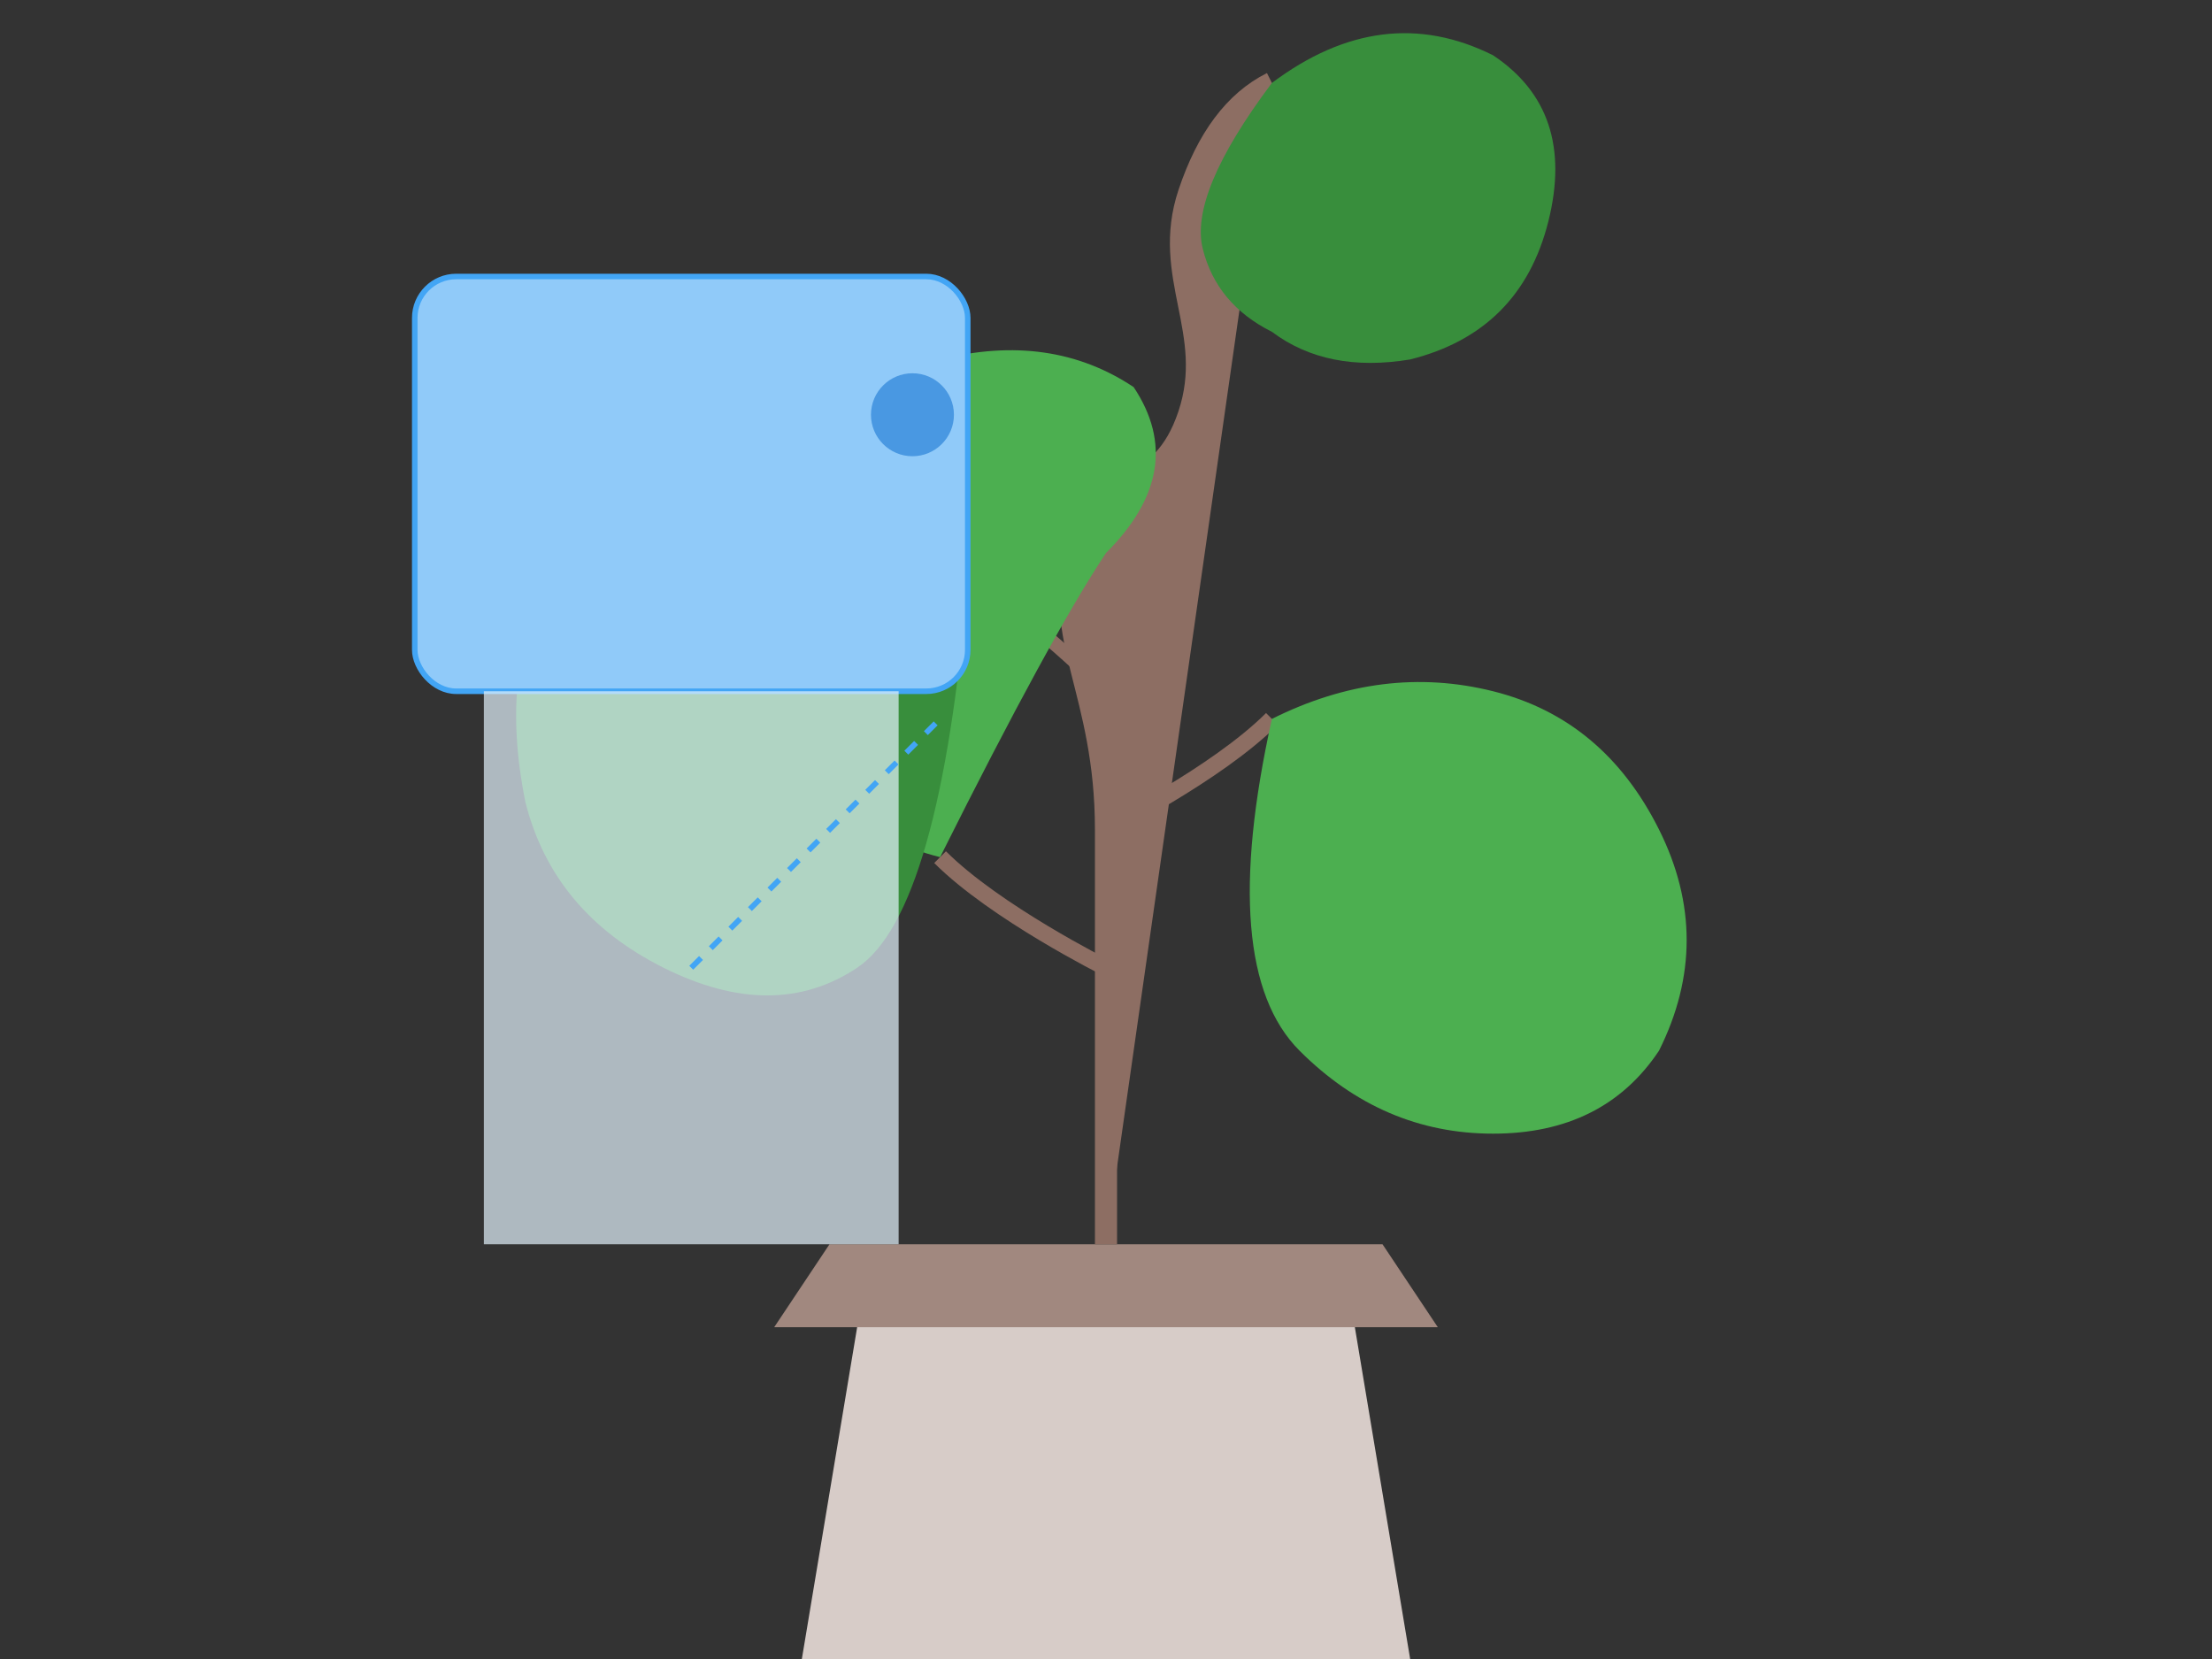 <svg xmlns="http://www.w3.org/2000/svg" viewBox="0 0 800 600" width="800" height="600">
    <rect x="0" y="0" width="800" height="600" fill="#333333" stroke="none"/>
    <style>
        .leaf { fill: #4caf50; }
        .dark-leaf { fill: #388e3c; }
        .stem { fill: #8d6e63; }
        .pot { fill: #d7ccc8; }
        .pot-rim { fill: #a1887f; }
        .scanner { fill: #90caf9; stroke: #42a5f5; stroke-width: 2; }
        .scanner-beam { fill: #e3f2fd; opacity: 0.7; }
        .scanner-light { fill: #1976d2; opacity: 0.6; }
    </style>
    <!-- Plant Pot -->
    <path class="pot-rim" d="M300,450 L500,450 L520,480 L280,480 Z"/>
    <path class="pot" d="M310,480 L490,480 L510,600 L290,600 Z"/>
    
    <!-- Plant Stem -->
    <path class="stem" d="M400,450 C400,450 400,350 400,300 C400,250 380,230 390,200 C400,170 420,180 430,150 C440,120 420,100 430,70 Q440,40 460,30" stroke="#8d6e63" stroke-width="8" fill="none"/>
    <path class="stem" d="M400,350 C400,350 360,330 340,310" stroke="#8d6e63" stroke-width="6" fill="none"/>
    <path class="stem" d="M400,300 C400,300 440,280 460,260" stroke="#8d6e63" stroke-width="6" fill="none"/>
    <path class="stem" d="M400,250 C400,250 370,220 350,210" stroke="#8d6e63" stroke-width="5" fill="none"/>
    
    <!-- Leaves -->
    <path class="dark-leaf" d="M460,30 Q500,0 540,20 Q570,40 560,80 Q550,120 510,130 Q480,135 460,120 Q440,110 435,90 Q430,70 460,30"/>
    <path class="leaf" d="M340,310 Q300,300 280,260 Q260,220 280,180 Q300,140 340,130 Q380,120 410,140 Q430,170 400,200 Q380,230 340,310"/>
    <path class="leaf" d="M460,260 Q500,240 540,250 Q580,260 600,300 Q620,340 600,380 Q580,410 540,410 Q500,410 470,380 Q440,350 460,260"/>
    <path class="dark-leaf" d="M350,210 Q320,180 270,180 Q220,180 200,210 Q180,240 190,290 Q200,330 240,350 Q280,370 310,350 Q340,330 350,210"/>
    
    <!-- Scanner Beam -->
    <rect class="scanner" x="150" y="100" width="200" height="150" rx="15"/>
    <rect class="scanner-beam" x="175" y="250" width="150" height="200"/>
    <circle class="scanner-light" cx="330" cy="150" r="15"/>
    
    <!-- Scanner to Leaf Line -->
    <path d="M250,350 L340,260" stroke="#42a5f5" stroke-width="2" stroke-dasharray="5,5"/>
</svg>
